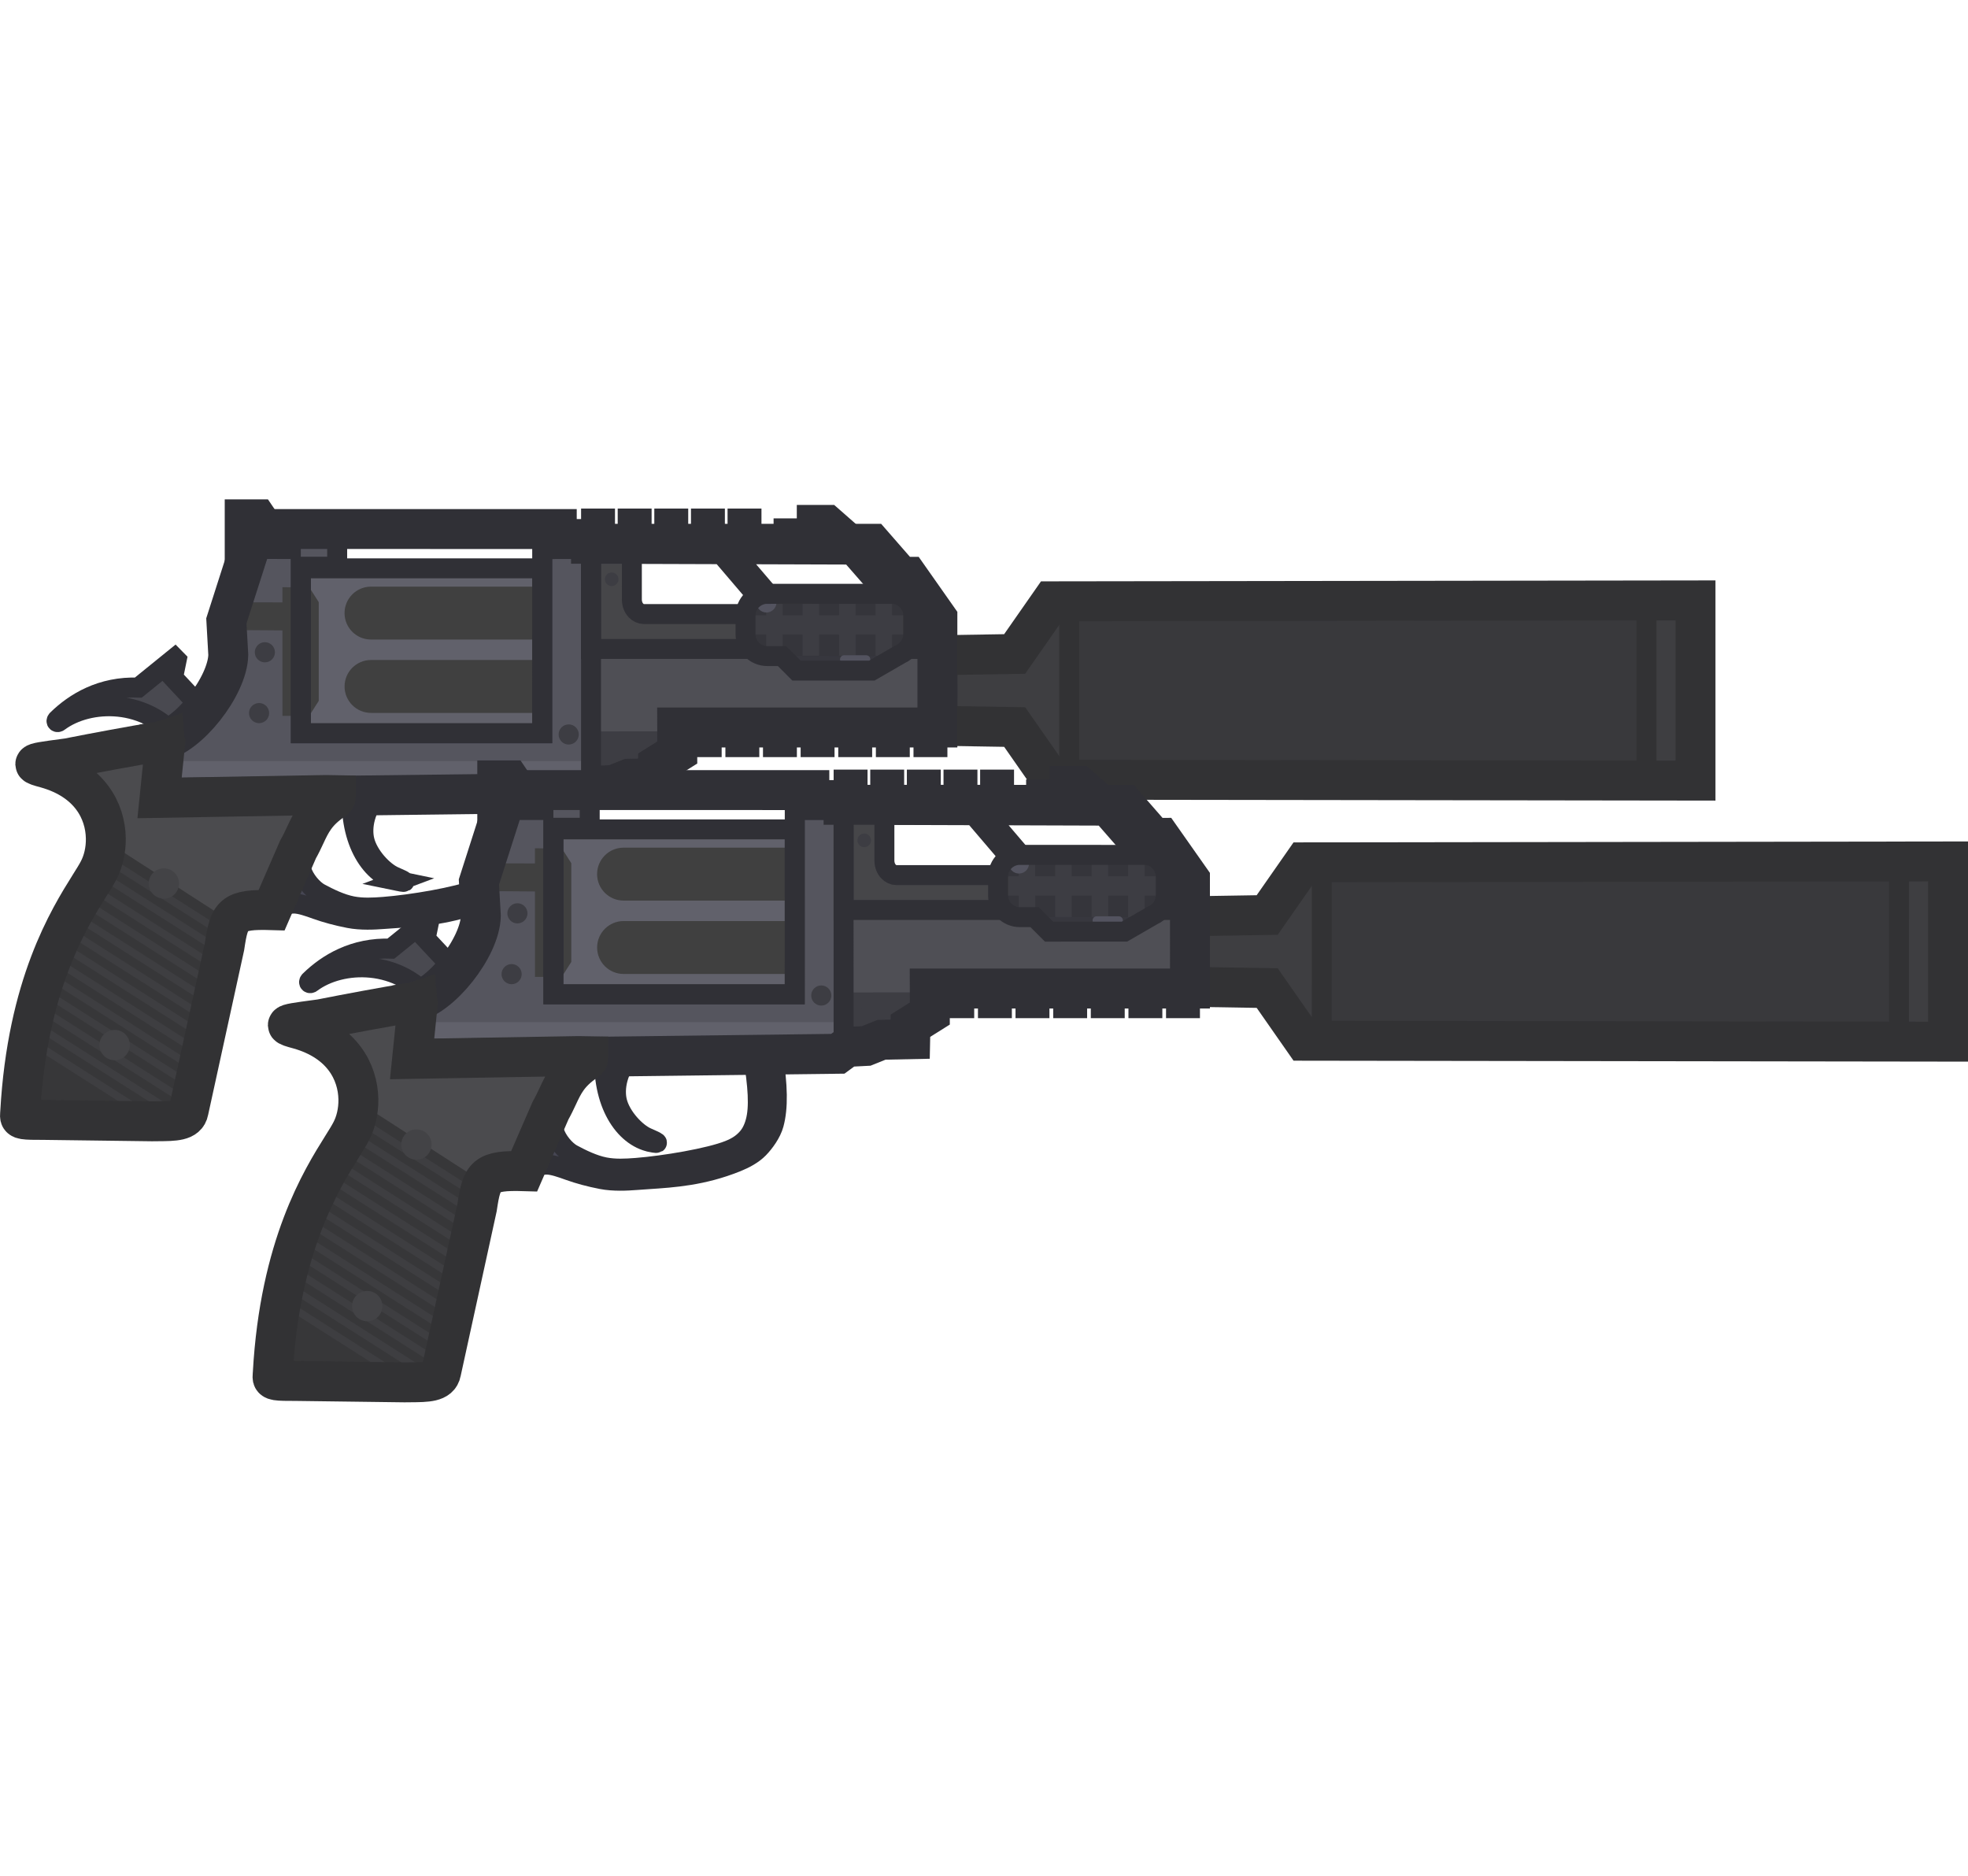 <?xml version="1.0" encoding="UTF-8" standalone="no"?>
<svg
   width="115.388"
   height="110"
   viewBox="0 0 115.388 110"
   fill="none"
   version="1.1"
   id="svg138"
   sodipodi:docname="dual_rsh12.svg"
   inkscape:version="1.4 (86a8ad7, 2024-10-11)"
   xmlns:inkscape="http://www.inkscape.org/namespaces/inkscape"
   xmlns:sodipodi="http://sodipodi.sourceforge.net/DTD/sodipodi-0.dtd"
   xmlns="http://www.w3.org/2000/svg"
   xmlns:svg="http://www.w3.org/2000/svg">
  <sodipodi:namedview
     id="namedview138"
     pagecolor="#ffffff"
     bordercolor="#000000"
     borderopacity="0.25"
     inkscape:showpageshadow="2"
     inkscape:pageopacity="0.0"
     inkscape:pagecheckerboard="0"
     inkscape:deskcolor="#d1d1d1"
     inkscape:zoom="2.5937962"
     inkscape:cx="-21.589977"
     inkscape:cy="93.877844"
     inkscape:window-width="1920"
     inkscape:window-height="1009"
     inkscape:window-x="-8"
     inkscape:window-y="-8"
     inkscape:window-maximized="1"
     inkscape:current-layer="svg138" />
  <g
     clip-path="url(#clip0_2628_2633)"
     id="g138"
     transform="rotate(30,55.542,59.023)">
    <path
       d="M 6.878,57.126 6.556,55.64 7.477,55.108 6.223,54.502 5.578,54.874 Z"
       fill="#3d3d43"
       stroke="#303036"
       stroke-width="2.34"
       stroke-miterlimit="3.994"
       id="path1" />
    <path
       d="m 44.737,41.465 3.885,-2.327 0.322,-3.753 32.679,-18.928 5.283,9.151 -32.731,18.836 -3.41,-1.597 -3.958,2.2 z"
       fill="#3e3e41"
       id="path2" />
    <path
       d="m 79.134,17.899 5.279,9.144 -29.335,16.882 -5.232,-9.062 z"
       fill="#39393c"
       stroke="#323234"
       stroke-width="1.17"
       stroke-miterlimit="3.994"
       stroke-linecap="square"
       id="path3" />
    <path
       d="m 44.737,41.465 3.885,-2.327 0.322,-3.753 32.679,-18.928 5.283,9.151 -32.731,18.836 -3.41,-1.597 -3.958,2.2 z"
       stroke="#323234"
       stroke-width="2.34"
       stroke-miterlimit="3.994"
       id="path4" />
    <path
       d="M 10.055,66.071 6.583,65.012 6.247,64.006 6.096,63.964 5.111,66.533 c -1.918,1.015 -2.794,2.629 -3.181,4.014 -0.031,0.142 0.105,0.157 0.146,0.039 0.855,-1.988 3.791,-3.839 6.829,-2.524"
       fill="#494950"
       stroke="#303036"
       stroke-width="1.17"
       stroke-miterlimit="3.994"
       id="path5" />
    <path
       fill-rule="evenodd"
       clip-rule="evenodd"
       d="M 31.054,58.388 23.879,45.96 l 14.272,-8.239 2.432,0.832 0.376,-0.218 2.69,1.248 3.205,5.551 -13.213,7.628 0.737,1.268 -0.627,1.184 0.382,0.694 -1.438,0.87 -0.598,0.762 -0.939,0.609 z M 41.761,40.396 35.815,43.829 31.467,42.289 37.384,38.898 Z m -10.963,2.276 4.35,1.542 -6.539,3.775 c -0.265,0.153 -0.73,0.08 -1.013,-0.376 l -1.348,-2.334 z"
       fill="#4f4f55"
       id="path6" />
    <path
       fill-rule="evenodd"
       clip-rule="evenodd"
       d="m 23.879,45.96 3.084,5.342 17.589,-10.155 -0.903,-1.565 -2.69,-1.248 -0.377,0.217 -2.431,-0.832 z m 13.505,-7.063 -5.917,3.391 4.348,1.54 5.946,-3.433 z m -2.235,5.316 -4.35,-1.542 -4.549,2.607 1.348,2.334 c 0.283,0.456 0.748,0.529 1.013,0.376 z"
       fill="#464649"
       id="path7" />
    <path
       d="m 33.99,38.171 1.2,-0.693 2.514,0.501 -4.048,2.337 -0.451,-0.781 1.179,-0.681 z"
       fill="#3c3c3e"
       stroke="#303036"
       stroke-width="1.17"
       stroke-miterlimit="3.994"
       id="path8" />
    <path
       fill-rule="evenodd"
       clip-rule="evenodd"
       d="m 6.557,55.641 1.068,4.926 1.093,1.669 c 0.889,1.611 0.351,5.33 -0.953,6.409 L 9.422,71.515 30.887,58.772 31.054,58.387 23.741,45.719 22.006,46.725 21.712,46.216 7.7,54.304 7.993,54.811 Z M 26.955,57.013 14.7,64.088 9.819,55.635 l 1.845,-1.065 -0.88,-1.524 10.411,-6.011 z"
       fill="#55555e"
       id="path9" />
    <path
       d="m 23.982,68.739 c 0.561,-0.186 0.378,-0.201 -0.324,-0.116 -0.702,0.085 -1.949,-0.288 -2.588,-0.961 -0.533,-0.561 -0.932,-1.614 -0.653,-2.941 l -1.417,0.818 c 1.331,2.67 3.463,3.704 4.983,3.199 z"
       fill="#464653"
       stroke="#303036"
       stroke-width="1.17"
       stroke-miterlimit="3.994"
       id="path10" />
    <path
       d="M 14.703,64.091 26.957,57.016 22.121,48.64 9.867,55.715 Z"
       fill="#61616b"
       id="path11" />
    <path
       d="m 22.656,49.57 -8.691,5.018 c -0.742,0.428 -0.996,1.377 -0.568,2.119 0.428,0.742 1.377,0.996 2.119,0.568 l 8.691,-5.018 z"
       fill="#404040"
       id="path12" />
    <path
       d="m 24.808,53.294 -8.691,5.018 c -0.742,0.428 -0.996,1.377 -0.568,2.119 0.428,0.742 1.377,0.996 2.119,0.568 l 8.691,-5.018 z"
       fill="#404040"
       id="path13" />
    <path
       d="m 14.574,63.872 0.086,-1.951 -2.894,-5.013 -1.732,-0.901 0.391,0.677 -0.941,0.53 0.445,0.771 -2.546,1.463 0.243,1.121 0.292,0.445 2.833,-1.607 2.505,4.338 0.935,-0.54 z"
       fill="#404040"
       id="path14" />
    <path
       d="m 12.284,64.802 c 0.282,-0.163 0.379,-0.524 0.216,-0.807 -0.163,-0.282 -0.524,-0.379 -0.807,-0.216 -0.282,0.163 -0.379,0.524 -0.216,0.807 0.163,0.282 0.524,0.379 0.807,0.216 z"
       fill="#3d3d43"
       id="path15" />
    <path
       d="m 10.796,61.544 c 0.282,-0.163 0.379,-0.524 0.216,-0.807 -0.163,-0.282 -0.524,-0.379 -0.807,-0.216 -0.283,0.163 -0.379,0.524 -0.216,0.807 0.163,0.282 0.524,0.379 0.807,0.216 z"
       fill="#3d3d43"
       id="path16" />
    <path
       d="m 28.633,56.81 c 0.282,-0.163 0.379,-0.524 0.216,-0.807 -0.163,-0.282 -0.524,-0.379 -0.807,-0.216 -0.282,0.163 -0.379,0.524 -0.216,0.807 0.163,0.283 0.524,0.379 0.807,0.216 z"
       fill="#3d3d43"
       id="path17" />
    <path
       d="M 30.251,56.997 8.342,69.647 9.422,71.517 30.886,58.773 31.054,58.389 Z"
       fill="#61616b"
       id="path18" />
    <path
       d="m 33.756,52.957 0.624,1.074 -0.627,1.184 0.382,0.694 -1.439,0.87 -0.598,0.763 -0.939,0.61 -0.104,0.238 -1.675,-2.901 z"
       fill="#3d3d43"
       id="path19" />
    <path
       d="m 31.213,55.824 c 0.191,-0.11 0.256,-0.354 0.146,-0.545 -0.11,-0.191 -0.354,-0.256 -0.545,-0.146 -0.191,0.11 -0.256,0.354 -0.146,0.545 0.11,0.191 0.354,0.256 0.545,0.146 z"
       fill="#3d3d43"
       id="path20" />
    <path
       d="m 26.17,47.505 c 0.191,-0.11 0.256,-0.354 0.146,-0.545 -0.11,-0.191 -0.354,-0.256 -0.545,-0.146 -0.191,0.11 -0.256,0.354 -0.146,0.545 0.11,0.191 0.354,0.256 0.545,0.146 z"
       fill="#3d3d43"
       id="path21" />
    <rect
       x="34.684"
       y="52.161"
       width="0.818"
       height="1.153"
       transform="rotate(-30,34.684,52.161)"
       fill="#3d3d43"
       stroke="#303036"
       stroke-width="1.17"
       stroke-miterlimit="3.994"
       id="rect21" />
    <rect
       x="36.596"
       y="51.058"
       width="0.818"
       height="1.153"
       transform="rotate(-30,36.596,51.058)"
       fill="#3d3d43"
       stroke="#303036"
       stroke-width="1.17"
       stroke-miterlimit="3.994"
       id="rect22" />
    <rect
       x="38.504"
       y="49.956"
       width="0.818"
       height="1.153"
       transform="rotate(-30,38.504,49.956)"
       fill="#3d3d43"
       stroke="#303036"
       stroke-width="1.17"
       stroke-miterlimit="3.994"
       id="rect23" />
    <rect
       x="40.416"
       y="48.852"
       width="0.818"
       height="1.153"
       transform="rotate(-30,40.416,48.852)"
       fill="#3d3d43"
       stroke="#303036"
       stroke-width="1.17"
       stroke-miterlimit="3.994"
       id="rect24" />
    <rect
       x="42.326"
       y="47.749"
       width="0.818"
       height="1.153"
       transform="rotate(-30,42.326,47.749)"
       fill="#3d3d43"
       stroke="#303036"
       stroke-width="1.17"
       stroke-miterlimit="3.994"
       id="rect25" />
    <rect
       x="44.236"
       y="46.645"
       width="0.818"
       height="1.153"
       transform="rotate(-30,44.236,46.645)"
       fill="#3d3d43"
       stroke="#303036"
       stroke-width="1.17"
       stroke-miterlimit="3.994"
       id="rect26" />
    <rect
       x="46.147"
       y="45.544"
       width="0.818"
       height="1.153"
       transform="rotate(-30,46.147,45.544)"
       fill="#3d3d43"
       stroke="#303036"
       stroke-width="1.17"
       stroke-miterlimit="3.994"
       id="rect27" />
    <rect
       x="23.143"
       y="44.68"
       width="0.818"
       height="1.488"
       transform="rotate(-30,23.143,44.68)"
       fill="#3d3d43"
       stroke="#303036"
       stroke-width="1.17"
       stroke-miterlimit="3.994"
       id="rect28" />
    <rect
       x="25.002"
       y="43.606"
       width="0.818"
       height="1.488"
       transform="rotate(-30,25.002,43.606)"
       fill="#3d3d43"
       stroke="#303036"
       stroke-width="1.17"
       stroke-miterlimit="3.994"
       id="rect29" />
    <rect
       x="26.861"
       y="42.533"
       width="0.818"
       height="1.488"
       transform="rotate(-30,26.861,42.533)"
       fill="#3d3d43"
       stroke="#303036"
       stroke-width="1.17"
       stroke-miterlimit="3.994"
       id="rect30" />
    <rect
       x="28.723"
       y="41.458"
       width="0.818"
       height="1.488"
       transform="rotate(-30,28.723,41.458)"
       fill="#3d3d43"
       stroke="#303036"
       stroke-width="1.17"
       stroke-miterlimit="3.994"
       id="rect31" />
    <rect
       x="30.58"
       y="40.385"
       width="0.818"
       height="1.488"
       transform="rotate(-30,30.58,40.385)"
       fill="#3d3d43"
       stroke="#303036"
       stroke-width="1.17"
       stroke-miterlimit="3.994"
       id="rect32" />
    <path
       d="M 18.389,73.79 17.969,70.11 c 0.08,0.095 0.159,0.191 0.235,0.282 0.234,0.282 0.439,0.529 0.551,0.636 0.412,0.393 1.139,0.644 1.597,0.63 0.593,-0.018 1.378,-0.067 2.029,-0.292 0.586,-0.203 1.102,-0.539 1.616,-0.891 1.345,-0.921 3.427,-2.641 4.189,-3.608 0.302,-0.383 0.457,-0.693 0.55,-1.057 0.093,-0.361 0.082,-0.731 -0.034,-1.17 -0.223,-0.85 -0.91,-1.878 -2.096,-3.323 l 1.006,-0.597 c 1.156,1.427 1.83,2.54 2.082,3.504 0.138,0.525 0.067,1.208 -0.053,1.676 -0.119,0.466 -0.41,0.935 -0.745,1.361 -1.307,1.66 -2.713,2.601 -3.942,3.424 -0.201,0.135 -0.403,0.27 -0.603,0.407 -0.453,0.31 -1.109,0.738 -1.783,0.97 -0.678,0.234 -1.321,0.404 -1.919,0.513 -0.468,0.085 -0.988,0.18 -1.302,0.361 -0.263,0.152 -0.661,0.515 -0.96,0.856 z"
       fill="#464653"
       stroke="#303036"
       stroke-width="1.17"
       stroke-miterlimit="3.994"
       id="path32" />
    <path
       fill-rule="evenodd"
       clip-rule="evenodd"
       d="m 6.557,55.641 1.068,4.926 1.093,1.669 c 0.889,1.611 0.351,5.33 -0.953,6.409 L 9.422,71.515 30.886,58.772 31.054,58.387 23.741,45.72 l -1.735,1.005 -0.44,-0.762 -14.012,8.088 0.439,0.76 z m 20.398,1.372 -12.255,7.075 -4.881,-8.454 1.845,-1.065 -0.88,-1.524 10.41,-6.011 z"
       stroke="#303036"
       stroke-width="1.17"
       stroke-miterlimit="3.994"
       id="path33" />
    <path
       d="M 14.703,64.091 26.957,57.016 22.121,48.64 9.867,55.715 Z"
       stroke="#303036"
       stroke-width="1.17"
       stroke-miterlimit="3.994"
       id="path34" />
    <path
       fill-rule="evenodd"
       clip-rule="evenodd"
       d="m 23.879,45.96 3.084,5.342 17.589,-10.155 -0.903,-1.565 -2.69,-1.248 -0.377,0.217 -2.431,-0.832 z m 13.505,-7.063 -5.917,3.391 4.348,1.54 5.946,-3.433 z m -2.235,5.316 -4.35,-1.542 -4.549,2.607 1.348,2.334 c 0.283,0.456 0.748,0.529 1.013,0.376 z"
       stroke="#303036"
       stroke-width="1.17"
       stroke-miterlimit="3.994"
       id="path35" />
    <path
       d="m 40.603,39.695 -6.306,3.64 c -0.61,0.352 -0.819,1.132 -0.467,1.741 l 0.55,0.953 c 0.352,0.61 1.132,0.819 1.741,0.467 l 6.306,-3.64 c 0.61,-0.352 0.819,-1.132 0.467,-1.741 l -0.55,-0.953 c -0.352,-0.61 -1.132,-0.819 -1.741,-0.467 z"
       fill="#3d3d43"
       id="path36" />
    <path
       d="m 40.633,39.675 0.631,1.093 1.013,-0.585 -0.197,-0.341 c -0.391,-0.344 -0.967,-0.425 -1.447,-0.166 z"
       fill="#35353b"
       id="path37" />
    <path
       d="m 43.038,41.499 -0.197,-0.341 -1.013,0.585 0.631,1.093 c 0.464,-0.286 0.682,-0.828 0.579,-1.337 z"
       fill="#35353b"
       id="path38" />
    <path
       d="m 41.62,43.321 -0.631,-1.093 -1.013,0.585 0.631,1.093 z"
       fill="#35353b"
       id="path39" />
    <path
       d="m 39.767,44.39 -0.631,-1.093 -1.013,0.585 0.631,1.093 z"
       fill="#35353b"
       id="path40" />
    <path
       d="m 37.915,45.459 -0.631,-1.093 -1.013,0.585 0.631,1.093 z"
       fill="#35353b"
       id="path41" />
    <path
       d="m 36.063,46.529 -0.631,-1.093 -1.013,0.585 0.151,0.262 c 0.383,0.393 0.989,0.504 1.493,0.246 z"
       fill="#35353b"
       id="path42" />
    <path
       d="m 33.704,44.782 0.151,0.262 1.013,-0.585 -0.631,-1.093 c -0.476,0.308 -0.682,0.887 -0.534,1.415 z"
       fill="#35353b"
       id="path43" />
    <path
       d="m 35.077,42.883 0.631,1.093 1.013,-0.585 -0.631,-1.093 z"
       fill="#35353b"
       id="path44" />
    <path
       d="m 36.929,41.813 0.631,1.093 1.013,-0.585 -0.631,-1.093 z"
       fill="#35353b"
       id="path45" />
    <path
       d="m 38.781,40.744 0.631,1.093 1.013,-0.585 -0.631,-1.093 z"
       fill="#35353b"
       id="path46" />
    <path
       d="m 36.87,46.064 5.557,-3.208 c 0.154,-0.089 0.282,-0.205 0.383,-0.339 l -0.952,1.649 -3.827,2.21 z"
       fill="#37373e"
       id="path47" />
    <path
       d="m 41.123,43.555 -1.122,0.648 c -0.115,0.066 -0.154,0.213 -0.088,0.328 0.066,0.115 0.213,0.154 0.328,0.088 l 1.122,-0.648 c 0.115,-0.066 0.154,-0.213 0.088,-0.328 -0.066,-0.115 -0.213,-0.154 -0.328,-0.088 z"
       fill="#53535f"
       id="path48" />
    <path
       d="m 34.801,44.31 c 0.282,-0.163 0.379,-0.524 0.216,-0.807 -0.163,-0.282 -0.524,-0.379 -0.807,-0.216 -0.282,0.163 -0.379,0.524 -0.216,0.807 0.163,0.283 0.524,0.379 0.807,0.216 z"
       fill="#53535f"
       id="path49" />
    <path
       d="m 34.297,43.335 6.306,-3.64 c 0.61,-0.352 1.389,-0.143 1.741,0.467 l 0.55,0.953 c 0.263,0.456 0.213,1.007 -0.084,1.403 l -0.952,1.649 -3.827,2.21 -1.16,-0.312 -0.749,0.432 c -0.61,0.352 -1.389,0.143 -1.741,-0.467 l -0.55,-0.953 c -0.352,-0.61 -0.143,-1.389 0.467,-1.741 z"
       stroke="#303036"
       stroke-width="1.17"
       stroke-miterlimit="3.994"
       id="path50" />
    <path
       d="m 6.557,55.641 1.068,4.926 1.093,1.669 c 0.889,1.611 0.351,5.33 -0.953,6.409 l 1.657,2.87 21.465,-12.743 0.272,-0.621 0.939,-0.609 0.598,-0.762 1.438,-0.87 -0.382,-0.694 0.627,-1.184 -0.738,-1.268 13.213,-7.628 -3.205,-5.551 -2.69,-1.248 -0.376,0.218 -2.432,-0.832 -14.272,8.239 -0.139,-0.241 -1.735,1.005 -0.294,-0.508 -14.012,8.088 0.293,0.507 z"
       stroke="#303036"
       stroke-width="2.34"
       stroke-miterlimit="3.994"
       id="path51" />
    <path
       d="m 17.776,66.494 c 0.046,-0.026 0.095,-0.054 0.145,-0.081 l 0.368,-0.204 0.064,0.111 c 0.022,0.037 0.012,0.108 -0.044,0.224 -0.528,1.096 -0.468,1.788 -0.398,2.604 0.025,0.286 0.051,0.587 0.053,0.926 l 0.439,3.852 c -2.024,1.089 -2.029,1.454 -1.323,3.238 l 2.993,9.4 c 0.199,0.565 -0.408,0.92 -1.27,1.425 -0.093,0.055 -0.19,0.111 -0.288,0.17 l -5.496,3.079 c -1.092,0.633 -1.25,0.702 -1.363,0.514 C 11.639,91.725 11.622,91.689 11.603,91.649 11.59,91.621 11.576,91.591 11.56,91.559 8.19,84.891 8.355,80.288 8.437,78.006 8.452,77.589 8.465,77.25 8.452,76.989 8.432,76.404 8.239,75.741 7.872,75.132 7.053,73.769 5.363,72.675 2.79,73.33 2.385,73.438 2.155,73.492 2.122,73.442 2.079,73.363 2.494,73.042 3.451,72.304 L 3.604,72.186 c 1.372,-1.2 2.762,-2.384 4.161,-3.542 0.079,-0.065 0.154,-0.14 0.227,-0.223 0.026,0.037 0.055,0.073 0.089,0.104 l 1.341,2.988 z"
       fill="#4b4b4e"
       id="path52" />
    <path
       d="m 16.658,75.7 c 0.012,0.372 0.173,0.828 0.425,1.464 l 2.993,9.4 c 0.199,0.565 -0.408,0.92 -1.27,1.425 -0.093,0.055 -0.19,0.111 -0.288,0.17 l -5.496,3.079 c -1.092,0.633 -1.25,0.701 -1.363,0.514 -0.018,-0.029 -0.034,-0.065 -0.053,-0.105 -0.013,-0.028 -0.027,-0.058 -0.043,-0.09 C 8.192,84.89 8.357,80.287 8.439,78.005 8.454,77.588 8.466,77.249 8.454,76.988 8.435,76.448 8.269,75.841 7.955,75.272 Z"
       fill="#373739"
       id="path53" />
    <path
       d="m 8.25,75.941 8.52,0.365 c 0.041,0.137 0.092,0.285 0.151,0.446 L 8.374,76.385 C 8.343,76.239 8.301,76.09 8.25,75.941 Z"
       fill="#3e3e41"
       id="path54" />
    <path
       d="M 8.457,77.339 C 8.458,77.21 8.457,77.094 8.452,76.99 8.451,76.96 8.449,76.93 8.447,76.899 l 8.667,0.371 0.142,0.445 z"
       fill="#3e3e41"
       id="path55" />
    <path
       d="M 8.428,78.287 C 8.431,78.19 8.434,78.097 8.437,78.007 8.439,77.953 8.441,77.9 8.443,77.849 l 8.978,0.384 0.142,0.445 z"
       fill="#3e3e41"
       id="path56" />
    <path
       d="M 8.407,79.236 C 8.408,79.084 8.41,78.937 8.413,78.797 l 9.314,0.399 0.142,0.445 z"
       fill="#3e3e41"
       id="path57" />
    <path
       d="M 8.418,80.186 C 8.413,80.035 8.41,79.889 8.408,79.746 l 9.626,0.412 0.142,0.445 z"
       fill="#3e3e41"
       id="path58" />
    <path
       d="M 8.468,81.138 C 8.457,80.988 8.448,80.841 8.44,80.698 l 9.901,0.424 0.142,0.445 z"
       fill="#3e3e41"
       id="path59" />
    <path
       d="m 8.558,82.091 c -0.017,-0.15 -0.033,-0.297 -0.047,-0.441 l 10.136,0.434 0.142,0.445 z"
       fill="#3e3e41"
       id="path60" />
    <path
       d="M 8.69,83.047 C 8.666,82.897 8.644,82.75 8.624,82.605 l 10.33,0.442 0.142,0.445 z"
       fill="#3e3e41"
       id="path61" />
    <path
       d="M 8.862,84.004 C 8.832,83.854 8.804,83.707 8.777,83.561 l 10.483,0.449 0.142,0.445 z"
       fill="#3e3e41"
       id="path62" />
    <path
       d="M 9.074,84.963 C 9.038,84.813 9.004,84.665 8.971,84.519 l 10.596,0.454 0.142,0.445 z"
       fill="#3e3e41"
       id="path63" />
    <path
       d="M 9.327,85.923 C 9.284,85.773 9.244,85.625 9.205,85.479 l 10.668,0.457 0.142,0.445 z"
       fill="#3e3e41"
       id="path64" />
    <path
       d="M 9.618,86.885 C 9.57,86.735 9.523,86.587 9.479,86.44 l 10.62,0.455 c -0.035,0.152 -0.135,0.29 -0.284,0.427 z"
       fill="#3e3e41"
       id="path65" />
    <path
       d="M 9.948,87.849 C 9.894,87.699 9.841,87.55 9.791,87.403 l 9.332,0.4 c -0.102,0.061 -0.208,0.123 -0.32,0.189 -0.093,0.055 -0.19,0.111 -0.288,0.17 l -0.091,0.051 z"
       fill="#3e3e41"
       id="path66" />
    <path
       d="m 17.776,66.494 c 0.046,-0.026 0.095,-0.054 0.145,-0.081 l 0.368,-0.204 0.064,0.111 c 0.022,0.037 0.012,0.108 -0.044,0.224 -0.528,1.096 -0.468,1.788 -0.398,2.604 0.025,0.286 0.051,0.587 0.053,0.926 l 0.439,3.852 c -2.024,1.089 -2.029,1.454 -1.323,3.238 l 2.993,9.4 c 0.199,0.565 -0.408,0.92 -1.27,1.425 -0.093,0.055 -0.19,0.111 -0.288,0.17 l -5.496,3.079 c -1.092,0.633 -1.25,0.702 -1.363,0.514 C 11.639,91.725 11.622,91.689 11.603,91.649 11.59,91.621 11.576,91.591 11.56,91.559 8.19,84.891 8.355,80.288 8.437,78.006 8.452,77.589 8.465,77.25 8.452,76.989 8.432,76.404 8.239,75.741 7.872,75.132 7.053,73.769 5.363,72.675 2.79,73.33 2.385,73.438 2.155,73.492 2.122,73.442 2.079,73.363 2.494,73.042 3.451,72.304 L 3.604,72.186 c 1.372,-1.2 2.762,-2.384 4.161,-3.542 0.079,-0.065 0.154,-0.14 0.227,-0.223 0.026,0.037 0.055,0.073 0.089,0.104 l 1.341,2.988 z"
       stroke="#323234"
       stroke-width="2.34"
       stroke-miterlimit="29"
       id="path67" />
    <path
       d="m 12.594,76.502 c 0.425,-0.245 0.571,-0.789 0.325,-1.214 -0.245,-0.425 -0.789,-0.571 -1.214,-0.325 -0.425,0.245 -0.571,0.789 -0.325,1.214 0.245,0.425 0.789,0.571 1.214,0.325 z"
       fill="#434346"
       id="path68" />
    <path
       d="m 14.832,86.149 c 0.425,-0.245 0.571,-0.789 0.325,-1.214 -0.245,-0.425 -0.789,-0.571 -1.214,-0.325 -0.425,0.245 -0.571,0.789 -0.325,1.214 0.245,0.425 0.789,0.571 1.214,0.325 z"
       fill="#434346"
       id="path69" />
    <path
       d="m 27.355,62.976 -0.322,-1.486 0.921,-0.532 -1.254,-0.606 -0.645,0.372 z"
       fill="#3d3d43"
       stroke="#303036"
       stroke-width="2.34"
       stroke-miterlimit="3.994"
       id="path70" />
    <path
       d="m 65.213,47.316 3.884,-2.327 0.322,-3.753 32.679,-18.928 5.283,9.151 -32.731,18.836 -3.41,-1.597 -3.958,2.2 z"
       fill="#3e3e41"
       id="path71" />
    <path
       d="M 99.61,23.75 104.89,32.894 75.554,49.775 70.322,40.714 Z"
       fill="#39393c"
       stroke="#323234"
       stroke-width="1.17"
       stroke-miterlimit="3.994"
       stroke-linecap="square"
       id="path72" />
    <path
       d="m 65.213,47.316 3.884,-2.327 0.322,-3.753 32.679,-18.928 5.283,9.151 -32.731,18.836 -3.41,-1.597 -3.958,2.2 z"
       stroke="#323234"
       stroke-width="2.34"
       stroke-miterlimit="3.994"
       id="path73" />
    <path
       d="m 30.532,71.922 -3.472,-1.059 -0.335,-1.006 -0.151,-0.042 -0.986,2.569 c -1.918,1.015 -2.794,2.629 -3.181,4.014 -0.031,0.142 0.105,0.157 0.146,0.039 0.855,-1.988 3.791,-3.839 6.829,-2.524"
       fill="#494950"
       stroke="#303036"
       stroke-width="1.17"
       stroke-miterlimit="3.994"
       id="path74" />
    <path
       fill-rule="evenodd"
       clip-rule="evenodd"
       d="m 51.531,64.239 -7.175,-12.428 14.272,-8.239 2.432,0.832 0.376,-0.218 2.69,1.248 3.205,5.551 -13.213,7.628 0.737,1.268 -0.627,1.184 0.382,0.694 -1.438,0.87 -0.598,0.762 -0.939,0.609 z m 10.707,-17.992 -5.946,3.433 -4.348,-1.54 5.916,-3.391 z m -10.963,2.276 4.351,1.542 -6.539,3.775 c -0.265,0.153 -0.73,0.08 -1.013,-0.376 l -1.348,-2.334 z"
       fill="#4f4f55"
       id="path75" />
    <path
       fill-rule="evenodd"
       clip-rule="evenodd"
       d="m 44.355,51.81 3.084,5.342 17.589,-10.155 -0.903,-1.565 -2.69,-1.248 -0.377,0.217 -2.431,-0.832 z m 13.505,-7.062 -5.917,3.391 4.348,1.54 5.946,-3.433 z m -2.235,5.316 -4.35,-1.542 -4.549,2.607 1.348,2.334 c 0.283,0.456 0.748,0.529 1.013,0.376 z"
       fill="#464649"
       id="path76" />
    <path
       d="m 54.466,44.021 1.2,-0.693 2.514,0.501 -4.048,2.337 -0.451,-0.781 1.179,-0.681 z"
       fill="#3c3c3e"
       stroke="#303036"
       stroke-width="1.17"
       stroke-miterlimit="3.994"
       id="path77" />
    <path
       fill-rule="evenodd"
       clip-rule="evenodd"
       d="m 27.033,61.491 1.068,4.926 1.093,1.669 c 0.889,1.611 0.351,5.329 -0.953,6.409 l 1.657,2.87 21.465,-12.743 0.168,-0.385 -7.314,-12.667 -1.735,1.005 -0.294,-0.508 -14.012,8.088 0.293,0.507 z m 20.398,1.372 -12.255,7.075 -4.881,-8.454 1.845,-1.065 -0.88,-1.524 10.41,-6.011 z"
       fill="#55555e"
       id="path78" />
    <path
       d="m 44.459,74.589 c 0.561,-0.186 0.378,-0.201 -0.324,-0.116 -0.702,0.085 -1.948,-0.288 -2.588,-0.961 -0.533,-0.561 -0.932,-1.614 -0.653,-2.941 L 39.475,71.39 c 1.331,2.67 3.463,3.704 4.983,3.199 z"
       fill="#464653"
       stroke="#303036"
       stroke-width="1.17"
       stroke-miterlimit="3.994"
       id="path79" />
    <path
       d="M 35.18,69.941 47.433,62.867 42.597,54.491 30.344,61.565 Z"
       fill="#61616b"
       id="path80" />
    <path
       d="m 43.132,55.42 -8.691,5.018 c -0.742,0.428 -0.996,1.377 -0.568,2.119 0.428,0.742 1.377,0.996 2.119,0.568 l 8.691,-5.018 z"
       fill="#404040"
       id="path81" />
    <path
       d="m 45.285,59.145 -8.691,5.018 c -0.742,0.428 -0.996,1.377 -0.568,2.119 0.428,0.742 1.377,0.996 2.119,0.568 l 8.691,-5.018 z"
       fill="#404040"
       id="path82" />
    <path
       d="m 35.051,69.723 0.086,-1.951 -2.894,-5.013 -1.733,-0.901 0.391,0.677 -0.941,0.53 0.445,0.771 -2.546,1.463 0.243,1.121 0.292,0.445 2.833,-1.607 2.505,4.338 0.935,-0.54 z"
       fill="#404040"
       id="path83" />
    <path
       d="m 32.76,70.653 c 0.282,-0.163 0.379,-0.524 0.216,-0.807 -0.163,-0.282 -0.524,-0.379 -0.807,-0.216 -0.282,0.163 -0.379,0.524 -0.216,0.807 0.163,0.282 0.524,0.379 0.807,0.216 z"
       fill="#3d3d43"
       id="path84" />
    <path
       d="m 31.272,67.395 c 0.282,-0.163 0.379,-0.524 0.216,-0.807 -0.163,-0.282 -0.524,-0.379 -0.807,-0.216 -0.282,0.163 -0.379,0.524 -0.216,0.807 0.163,0.282 0.524,0.379 0.807,0.216 z"
       fill="#3d3d43"
       id="path85" />
    <path
       d="m 49.11,62.66 c 0.282,-0.163 0.379,-0.524 0.216,-0.807 -0.163,-0.282 -0.524,-0.379 -0.807,-0.216 -0.282,0.163 -0.379,0.524 -0.216,0.807 0.163,0.282 0.524,0.379 0.807,0.216 z"
       fill="#3d3d43"
       id="path86" />
    <path
       d="m 50.727,62.848 -21.909,12.649 1.08,1.87 21.465,-12.743 0.168,-0.385 z"
       fill="#61616b"
       id="path87" />
    <path
       d="m 54.232,58.808 0.624,1.074 -0.627,1.184 0.382,0.694 -1.439,0.87 -0.598,0.763 -0.939,0.61 -0.104,0.238 -1.675,-2.901 z"
       fill="#3d3d43"
       id="path88" />
    <path
       d="m 51.69,61.675 c 0.191,-0.11 0.256,-0.354 0.146,-0.545 -0.11,-0.191 -0.354,-0.256 -0.545,-0.146 -0.191,0.11 -0.256,0.354 -0.146,0.545 0.11,0.191 0.354,0.256 0.545,0.146 z"
       fill="#3d3d43"
       id="path89" />
    <path
       d="m 46.647,53.356 c 0.191,-0.11 0.256,-0.354 0.146,-0.545 -0.11,-0.191 -0.354,-0.256 -0.545,-0.146 -0.191,0.11 -0.256,0.354 -0.146,0.545 0.11,0.191 0.354,0.256 0.545,0.146 z"
       fill="#3d3d43"
       id="path90" />
    <rect
       x="55.16"
       y="58.012"
       width="0.818"
       height="1.153"
       transform="rotate(-30,55.16,58.012)"
       fill="#3d3d43"
       stroke="#303036"
       stroke-width="1.17"
       stroke-miterlimit="3.994"
       id="rect90" />
    <rect
       x="57.072"
       y="56.908"
       width="0.818"
       height="1.153"
       transform="rotate(-30,57.072,56.908)"
       fill="#3d3d43"
       stroke="#303036"
       stroke-width="1.17"
       stroke-miterlimit="3.994"
       id="rect91" />
    <rect
       x="58.98"
       y="55.807"
       width="0.818"
       height="1.153"
       transform="rotate(-30,58.98,55.807)"
       fill="#3d3d43"
       stroke="#303036"
       stroke-width="1.17"
       stroke-miterlimit="3.994"
       id="rect92" />
    <rect
       x="60.893"
       y="54.702"
       width="0.818"
       height="1.153"
       transform="rotate(-30,60.893,54.702)"
       fill="#3d3d43"
       stroke="#303036"
       stroke-width="1.17"
       stroke-miterlimit="3.994"
       id="rect93" />
    <rect
       x="62.803"
       y="53.6"
       width="0.818"
       height="1.153"
       transform="rotate(-30,62.803,53.6)"
       fill="#3d3d43"
       stroke="#303036"
       stroke-width="1.17"
       stroke-miterlimit="3.994"
       id="rect94" />
    <rect
       x="64.713"
       y="52.496"
       width="0.818"
       height="1.153"
       transform="rotate(-30,64.713,52.496)"
       fill="#3d3d43"
       stroke="#303036"
       stroke-width="1.17"
       stroke-miterlimit="3.994"
       id="rect95" />
    <rect
       x="66.623"
       y="51.395"
       width="0.818"
       height="1.153"
       transform="rotate(-30,66.623,51.395)"
       fill="#3d3d43"
       stroke="#303036"
       stroke-width="1.17"
       stroke-miterlimit="3.994"
       id="rect96" />
    <rect
       x="43.619"
       y="50.53"
       width="0.818"
       height="1.488"
       transform="rotate(-30,43.619,50.53)"
       fill="#3d3d43"
       stroke="#303036"
       stroke-width="1.17"
       stroke-miterlimit="3.994"
       id="rect97" />
    <rect
       x="45.478"
       y="49.457"
       width="0.818"
       height="1.488"
       transform="rotate(-30,45.478,49.457)"
       fill="#3d3d43"
       stroke="#303036"
       stroke-width="1.17"
       stroke-miterlimit="3.994"
       id="rect98" />
    <rect
       x="47.338"
       y="48.384"
       width="0.818"
       height="1.488"
       transform="rotate(-30,47.338,48.384)"
       fill="#3d3d43"
       stroke="#303036"
       stroke-width="1.17"
       stroke-miterlimit="3.994"
       id="rect99" />
    <rect
       x="49.199"
       y="47.309"
       width="0.818"
       height="1.488"
       transform="rotate(-30,49.199,47.309)"
       fill="#3d3d43"
       stroke="#303036"
       stroke-width="1.17"
       stroke-miterlimit="3.994"
       id="rect100" />
    <rect
       x="51.057"
       y="46.235"
       width="0.818"
       height="1.488"
       transform="rotate(-30,51.057,46.235)"
       fill="#3d3d43"
       stroke="#303036"
       stroke-width="1.17"
       stroke-miterlimit="3.994"
       id="rect101" />
    <path
       d="m 38.866,79.64 -0.42,-3.68 c 0.08,0.095 0.159,0.191 0.235,0.282 0.234,0.282 0.439,0.529 0.551,0.636 0.412,0.393 1.139,0.644 1.597,0.63 0.593,-0.018 1.378,-0.067 2.029,-0.292 0.586,-0.203 1.102,-0.539 1.616,-0.891 1.345,-0.921 3.428,-2.641 4.189,-3.608 0.302,-0.383 0.457,-0.693 0.55,-1.058 0.093,-0.361 0.082,-0.73 -0.034,-1.17 -0.223,-0.85 -0.91,-1.878 -2.096,-3.323 l 1.006,-0.597 c 1.156,1.427 1.83,2.54 2.083,3.504 0.138,0.525 0.067,1.208 -0.053,1.676 -0.119,0.466 -0.409,0.935 -0.745,1.361 -1.307,1.66 -2.713,2.601 -3.942,3.424 -0.201,0.135 -0.403,0.27 -0.603,0.407 -0.453,0.31 -1.109,0.738 -1.783,0.971 -0.678,0.234 -1.321,0.404 -1.919,0.512 -0.468,0.085 -0.988,0.18 -1.302,0.361 -0.263,0.152 -0.661,0.515 -0.96,0.856 z"
       fill="#464653"
       stroke="#303036"
       stroke-width="1.17"
       stroke-miterlimit="3.994"
       id="path101" />
    <path
       fill-rule="evenodd"
       clip-rule="evenodd"
       d="m 27.033,61.492 1.068,4.926 1.093,1.669 c 0.889,1.611 0.351,5.329 -0.953,6.409 l 1.657,2.87 21.465,-12.743 0.168,-0.385 -7.314,-12.667 -1.735,1.005 -0.44,-0.762 -14.012,8.088 0.439,0.76 z m 20.398,1.372 -12.255,7.075 -4.881,-8.454 1.845,-1.065 -0.88,-1.524 10.411,-6.011 z"
       stroke="#303036"
       stroke-width="1.17"
       stroke-miterlimit="3.994"
       id="path102" />
    <path
       d="M 35.18,69.941 47.433,62.867 42.597,54.491 30.344,61.565 Z"
       stroke="#303036"
       stroke-width="1.17"
       stroke-miterlimit="3.994"
       id="path103" />
    <path
       fill-rule="evenodd"
       clip-rule="evenodd"
       d="m 44.355,51.81 3.084,5.342 17.589,-10.155 -0.903,-1.565 -2.69,-1.248 -0.377,0.217 -2.431,-0.832 z m 13.505,-7.062 -5.917,3.391 4.348,1.54 5.946,-3.433 z m -2.235,5.316 -4.35,-1.542 -4.549,2.607 1.348,2.334 c 0.283,0.456 0.748,0.529 1.013,0.376 z"
       stroke="#303036"
       stroke-width="1.17"
       stroke-miterlimit="3.994"
       id="path104" />
    <path
       d="m 61.079,45.545 -6.306,3.64 c -0.61,0.352 -0.819,1.132 -0.467,1.741 l 0.55,0.953 c 0.352,0.61 1.132,0.819 1.741,0.467 l 6.306,-3.64 c 0.61,-0.352 0.819,-1.132 0.467,-1.741 L 62.821,46.012 c -0.352,-0.61 -1.132,-0.819 -1.741,-0.467 z"
       fill="#3d3d43"
       id="path105" />
    <path
       d="m 61.11,45.526 0.631,1.093 1.013,-0.585 -0.197,-0.341 c -0.391,-0.344 -0.967,-0.425 -1.447,-0.166 z"
       fill="#35353b"
       id="path106" />
    <path
       d="m 63.514,47.35 -0.197,-0.342 -1.013,0.585 0.631,1.093 c 0.464,-0.286 0.682,-0.828 0.579,-1.337 z"
       fill="#35353b"
       id="path107" />
    <path
       d="m 62.096,49.172 -0.631,-1.093 -1.013,0.585 0.631,1.093 z"
       fill="#35353b"
       id="path108" />
    <path
       d="m 60.244,50.241 -0.631,-1.093 -1.013,0.585 0.631,1.093 z"
       fill="#35353b"
       id="path109" />
    <path
       d="m 58.392,51.31 -0.631,-1.093 -1.013,0.585 0.631,1.093 z"
       fill="#35353b"
       id="path110" />
    <path
       d="m 56.54,52.379 -0.631,-1.093 -1.013,0.585 0.151,0.262 c 0.383,0.393 0.989,0.504 1.493,0.246 z"
       fill="#35353b"
       id="path111" />
    <path
       d="m 54.181,50.633 0.151,0.262 1.013,-0.585 -0.631,-1.093 c -0.476,0.308 -0.682,0.887 -0.534,1.415 z"
       fill="#35353b"
       id="path112" />
    <path
       d="m 55.553,48.733 0.631,1.093 1.013,-0.585 -0.631,-1.093 z"
       fill="#35353b"
       id="path113" />
    <path
       d="m 57.405,47.664 0.631,1.093 1.013,-0.585 -0.631,-1.093 z"
       fill="#35353b"
       id="path114" />
    <path
       d="m 59.258,46.595 0.631,1.093 1.013,-0.585 -0.631,-1.093 z"
       fill="#35353b"
       id="path115" />
    <path
       d="m 57.346,51.915 5.557,-3.208 c 0.154,-0.089 0.283,-0.205 0.383,-0.339 l -0.952,1.649 -3.827,2.21 z"
       fill="#37373e"
       id="path116" />
    <path
       d="m 61.599,49.405 -1.122,0.648 c -0.115,0.066 -0.154,0.213 -0.088,0.328 0.066,0.115 0.213,0.154 0.328,0.088 l 1.122,-0.648 c 0.115,-0.066 0.154,-0.213 0.088,-0.328 -0.066,-0.115 -0.213,-0.154 -0.328,-0.088 z"
       fill="#53535f"
       id="path117" />
    <path
       d="m 55.278,50.16 c 0.282,-0.163 0.379,-0.524 0.216,-0.807 -0.163,-0.282 -0.524,-0.379 -0.807,-0.216 -0.282,0.163 -0.379,0.524 -0.216,0.807 0.163,0.282 0.524,0.379 0.807,0.216 z"
       fill="#53535f"
       id="path118" />
    <path
       d="m 54.774,49.186 6.306,-3.64 c 0.61,-0.352 1.389,-0.143 1.741,0.467 l 0.55,0.953 c 0.263,0.456 0.213,1.007 -0.084,1.403 l -0.952,1.649 -3.827,2.21 -1.16,-0.312 -0.749,0.432 c -0.61,0.352 -1.389,0.143 -1.741,-0.467 l -0.55,-0.953 c -0.352,-0.61 -0.143,-1.389 0.467,-1.741 z"
       stroke="#303036"
       stroke-width="1.17"
       stroke-miterlimit="3.994"
       id="path119" />
    <path
       d="m 27.033,61.491 1.068,4.926 1.093,1.669 c 0.889,1.611 0.351,5.329 -0.953,6.409 l 1.657,2.87 21.465,-12.743 0.272,-0.621 0.939,-0.609 0.598,-0.762 1.438,-0.87 -0.382,-0.694 0.627,-1.184 -0.737,-1.268 13.213,-7.628 -3.205,-5.551 -2.69,-1.248 -0.376,0.218 -2.432,-0.832 -14.272,8.239 -0.139,-0.241 -1.735,1.005 -0.294,-0.508 -14.012,8.088 0.293,0.507 z"
       stroke="#303036"
       stroke-width="2.34"
       stroke-miterlimit="3.994"
       id="path120" />
    <path
       d="m 38.252,72.345 c 0.045,-0.026 0.095,-0.054 0.145,-0.081 l 0.368,-0.204 0.064,0.111 c 0.022,0.037 0.012,0.108 -0.044,0.224 -0.528,1.096 -0.468,1.788 -0.398,2.604 0.025,0.286 0.051,0.587 0.053,0.926 l 0.439,3.852 c -2.024,1.089 -2.029,1.454 -1.323,3.238 l 2.993,9.4 c 0.199,0.565 -0.408,0.92 -1.27,1.425 -0.093,0.055 -0.19,0.111 -0.288,0.17 l -5.496,3.079 c -1.092,0.633 -1.25,0.702 -1.363,0.514 -0.018,-0.029 -0.034,-0.065 -0.053,-0.105 -0.013,-0.028 -0.027,-0.058 -0.043,-0.09 -3.37,-6.668 -3.204,-11.271 -3.123,-13.553 0.015,-0.417 0.027,-0.757 0.014,-1.017 -0.02,-0.585 -0.213,-1.248 -0.579,-1.857 -0.82,-1.363 -2.51,-2.457 -5.083,-1.802 -0.405,0.108 -0.635,0.162 -0.668,0.112 -0.043,-0.079 0.372,-0.4 1.328,-1.138 l 0.153,-0.118 c 1.372,-1.2 2.762,-2.384 4.161,-3.542 0.079,-0.065 0.154,-0.14 0.227,-0.223 0.026,0.037 0.055,0.073 0.089,0.104 l 1.341,2.988 z"
       fill="#4b4b4e"
       id="path121" />
    <path
       d="m 37.135,81.55 c 0.012,0.372 0.173,0.828 0.425,1.464 l 2.993,9.4 c 0.199,0.565 -0.408,0.92 -1.27,1.425 -0.093,0.055 -0.19,0.111 -0.288,0.17 l -5.496,3.079 c -1.092,0.633 -1.25,0.701 -1.363,0.514 -0.018,-0.029 -0.034,-0.065 -0.053,-0.105 -0.013,-0.028 -0.027,-0.058 -0.043,-0.09 -3.37,-6.668 -3.205,-11.271 -3.123,-13.553 0.015,-0.417 0.027,-0.757 0.015,-1.017 -0.019,-0.54 -0.185,-1.147 -0.498,-1.716 z"
       fill="#373739"
       id="path122" />
    <path
       d="m 28.727,81.791 8.52,0.365 c 0.041,0.137 0.092,0.285 0.151,0.446 L 28.851,82.236 c -0.032,-0.147 -0.073,-0.296 -0.124,-0.445 z"
       fill="#3e3e41"
       id="path123" />
    <path
       d="m 28.933,83.189 c 0.002,-0.129 4e-4,-0.245 -0.005,-0.349 -0.001,-0.03 -0.003,-0.06 -0.004,-0.091 l 8.667,0.371 0.142,0.445 z"
       fill="#3e3e41"
       id="path124" />
    <path
       d="m 28.904,84.138 c 0.003,-0.097 0.007,-0.19 0.01,-0.28 0.002,-0.054 0.004,-0.107 0.006,-0.158 l 8.978,0.384 0.142,0.445 z"
       fill="#3e3e41"
       id="path125" />
    <path
       d="m 28.883,85.087 c 10e-4,-0.152 0.003,-0.299 0.006,-0.439 l 9.314,0.399 0.142,0.445 z"
       fill="#3e3e41"
       id="path126" />
    <path
       d="M 28.895,86.037 C 28.89,85.886 28.887,85.739 28.885,85.597 l 9.626,0.412 0.142,0.445 z"
       fill="#3e3e41"
       id="path127" />
    <path
       d="m 28.944,86.988 c -0.011,-0.15 -0.02,-0.297 -0.028,-0.44 l 9.901,0.424 0.142,0.445 z"
       fill="#3e3e41"
       id="path128" />
    <path
       d="m 29.035,87.942 c -0.017,-0.15 -0.033,-0.297 -0.047,-0.441 l 10.136,0.434 0.142,0.445 z"
       fill="#3e3e41"
       id="path129" />
    <path
       d="m 29.166,88.897 c -0.024,-0.15 -0.046,-0.297 -0.066,-0.442 l 10.33,0.442 0.142,0.445 z"
       fill="#3e3e41"
       id="path130" />
    <path
       d="M 29.338,89.854 C 29.308,89.705 29.28,89.557 29.254,89.412 l 10.483,0.449 0.142,0.445 z"
       fill="#3e3e41"
       id="path131" />
    <path
       d="m 29.551,90.813 c -0.036,-0.15 -0.071,-0.298 -0.103,-0.444 l 10.596,0.454 0.142,0.445 z"
       fill="#3e3e41"
       id="path132" />
    <path
       d="m 29.803,91.774 c -0.042,-0.15 -0.083,-0.298 -0.122,-0.444 l 10.668,0.457 0.142,0.445 z"
       fill="#3e3e41"
       id="path133" />
    <path
       d="m 30.095,92.736 c -0.048,-0.15 -0.095,-0.298 -0.14,-0.445 l 10.62,0.455 c -0.035,0.152 -0.135,0.29 -0.284,0.427 z"
       fill="#3e3e41"
       id="path134" />
    <path
       d="m 30.425,93.7 c -0.054,-0.15 -0.107,-0.299 -0.157,-0.446 l 9.332,0.4 c -0.102,0.061 -0.208,0.123 -0.32,0.189 -0.093,0.055 -0.19,0.111 -0.288,0.17 l -0.091,0.051 z"
       fill="#3e3e41"
       id="path135" />
    <path
       d="m 38.252,72.345 c 0.045,-0.026 0.095,-0.054 0.145,-0.081 l 0.368,-0.204 0.064,0.111 c 0.022,0.037 0.012,0.108 -0.044,0.224 -0.528,1.096 -0.468,1.788 -0.398,2.604 0.025,0.286 0.051,0.587 0.053,0.926 l 0.439,3.852 c -2.024,1.089 -2.029,1.454 -1.323,3.238 l 2.993,9.4 c 0.199,0.565 -0.408,0.92 -1.27,1.425 -0.093,0.055 -0.19,0.111 -0.288,0.17 l -5.496,3.079 c -1.092,0.633 -1.25,0.702 -1.363,0.514 -0.018,-0.029 -0.034,-0.065 -0.053,-0.105 -0.013,-0.028 -0.027,-0.058 -0.043,-0.09 -3.37,-6.668 -3.204,-11.271 -3.123,-13.553 0.015,-0.417 0.027,-0.757 0.014,-1.017 -0.02,-0.585 -0.213,-1.248 -0.579,-1.857 -0.82,-1.363 -2.51,-2.457 -5.083,-1.802 -0.405,0.108 -0.635,0.162 -0.668,0.112 -0.043,-0.079 0.372,-0.4 1.328,-1.138 l 0.153,-0.118 c 1.372,-1.2 2.762,-2.384 4.161,-3.542 0.079,-0.065 0.154,-0.14 0.227,-0.223 0.026,0.037 0.055,0.073 0.089,0.104 l 1.341,2.988 z"
       stroke="#323234"
       stroke-width="2.34"
       stroke-miterlimit="29"
       id="path136" />
    <path
       d="m 33.071,82.353 c 0.425,-0.245 0.571,-0.789 0.325,-1.214 -0.245,-0.425 -0.789,-0.571 -1.214,-0.325 -0.425,0.245 -0.571,0.789 -0.325,1.214 0.245,0.425 0.789,0.571 1.214,0.325 z"
       fill="#434346"
       id="path137" />
    <path
       d="m 35.309,91.999 c 0.425,-0.245 0.571,-0.789 0.325,-1.214 -0.245,-0.425 -0.789,-0.571 -1.214,-0.325 -0.425,0.245 -0.571,0.789 -0.325,1.214 0.245,0.425 0.789,0.571 1.214,0.325 z"
       fill="#434346"
       id="path138" />
  </g>
  <defs
     id="defs138">
    <clipPath
       id="clip0_2628_2633">
      <rect
         width="110"
         height="110"
         fill="#ffffff"
         id="rect138"
         x="0"
         y="0" />
    </clipPath>
  </defs>
</svg>
